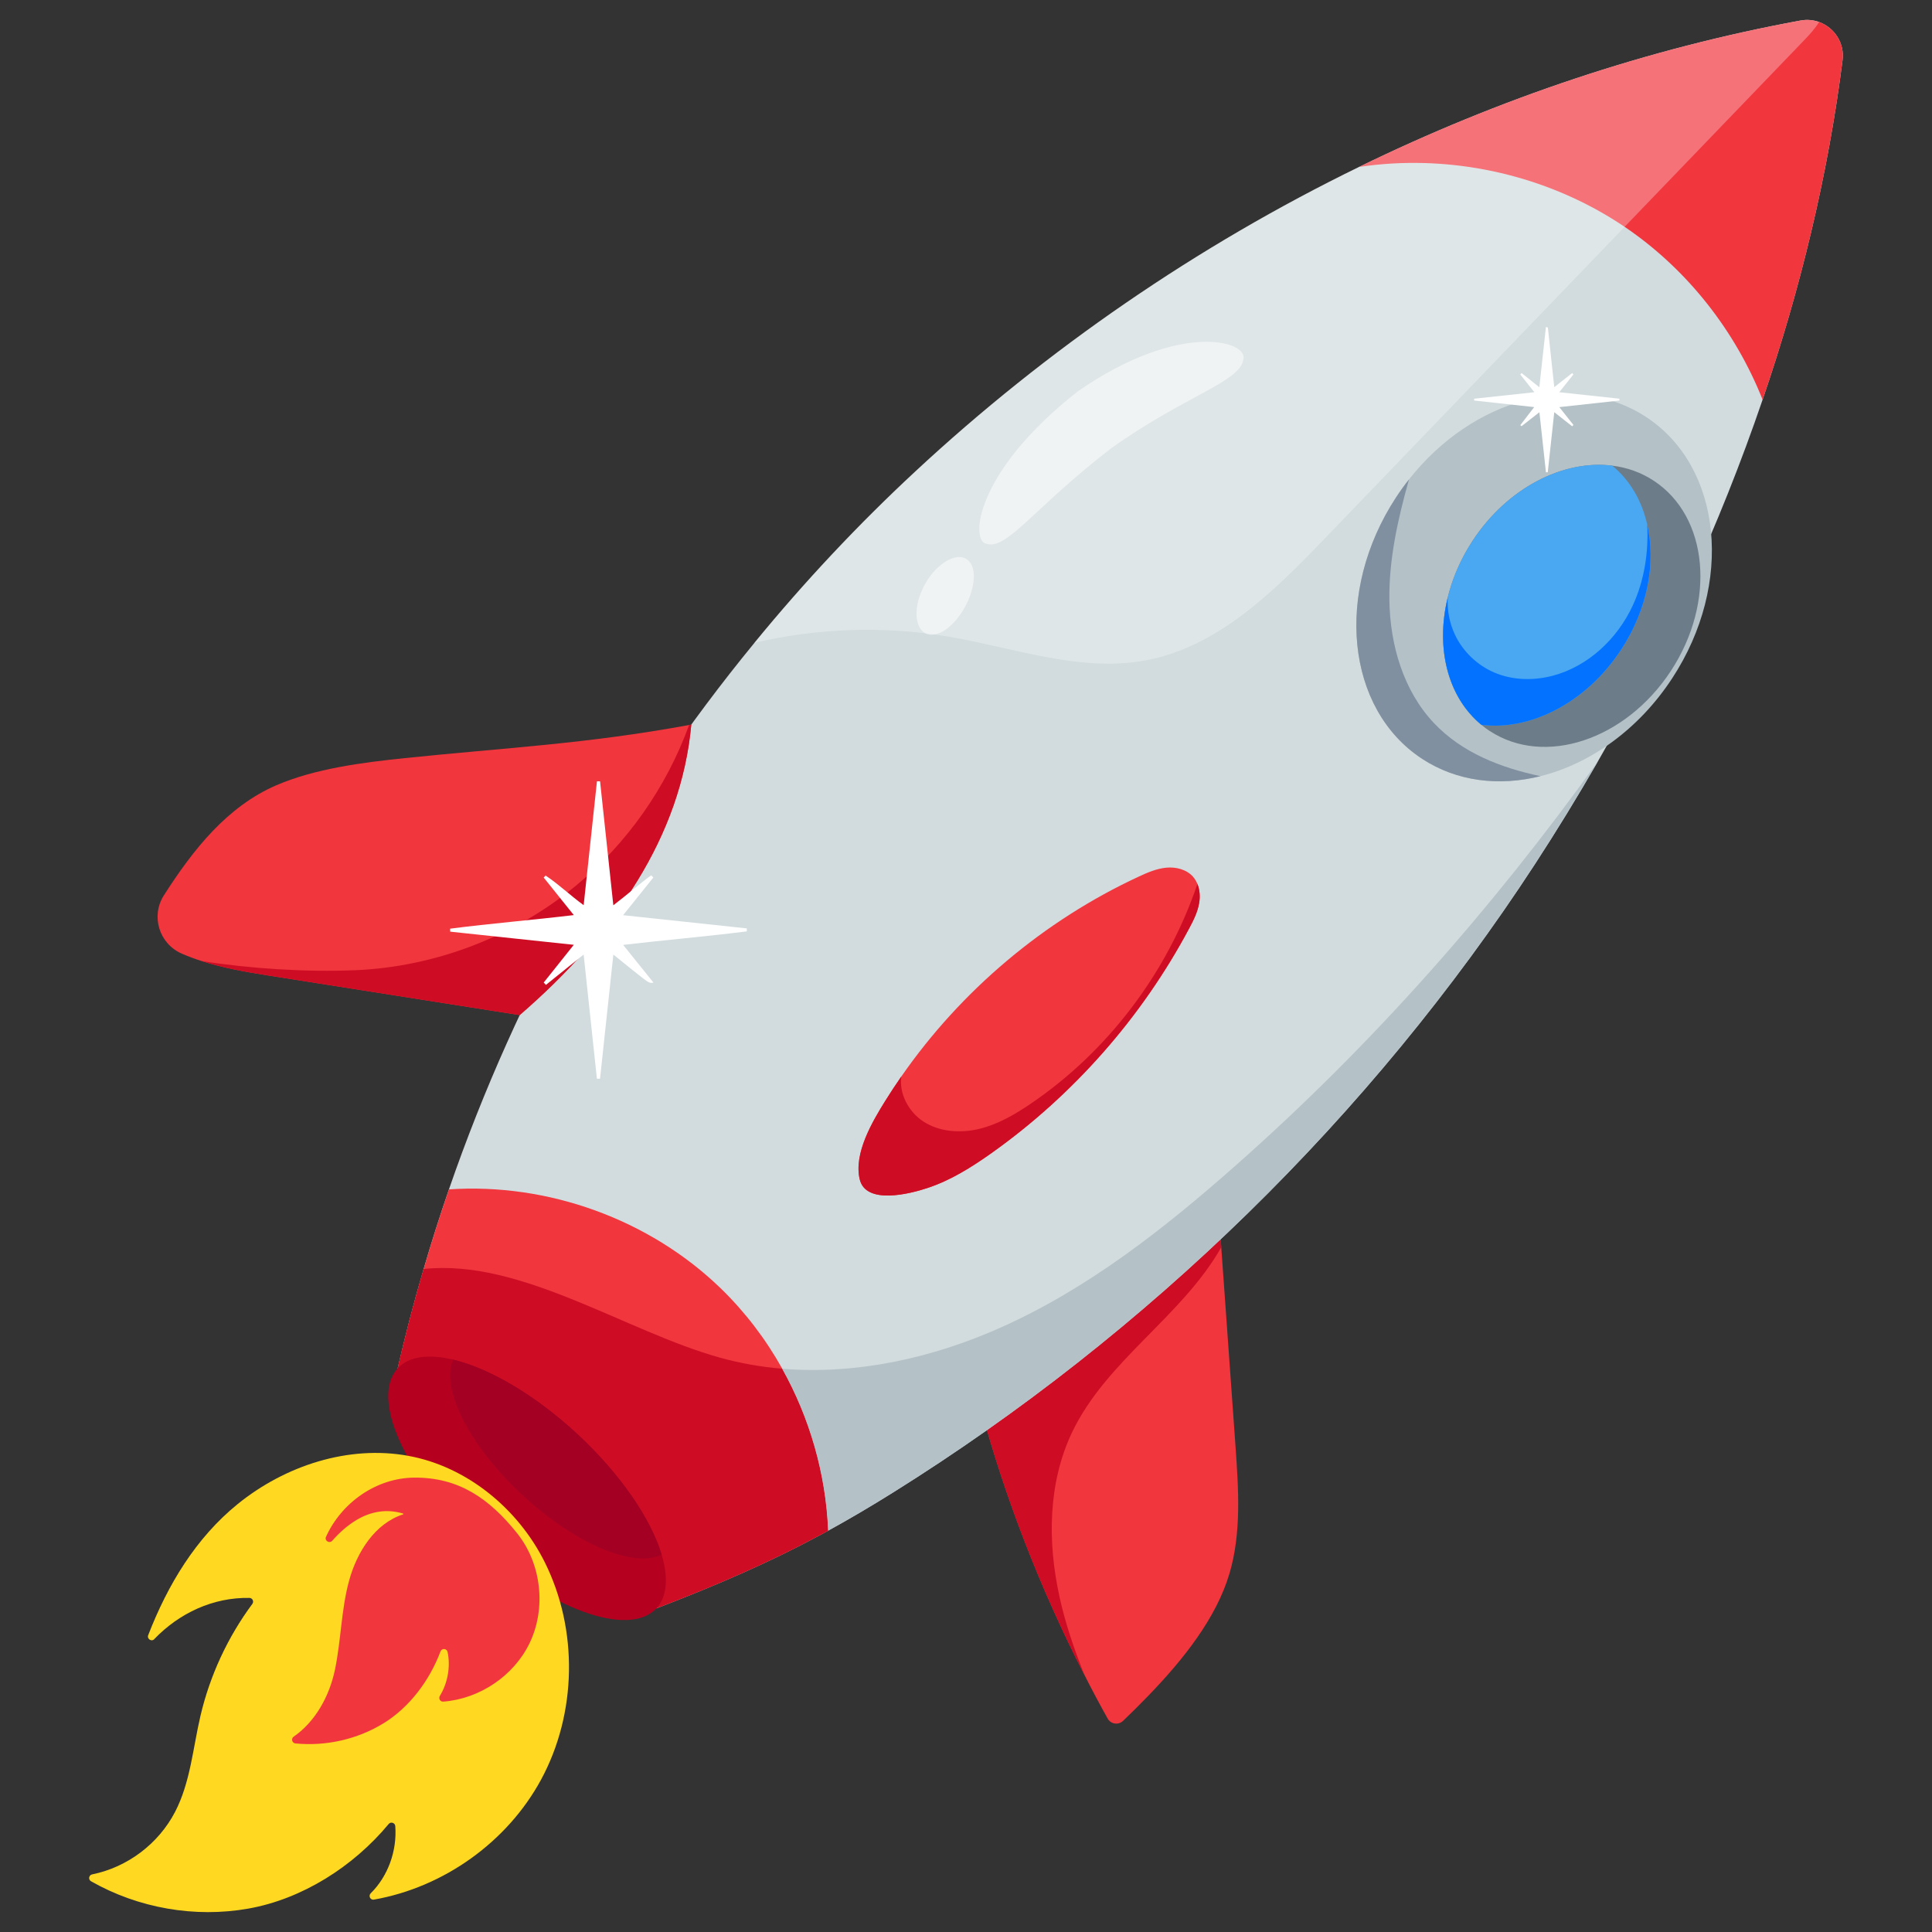 <svg id="Layer_1" enable-background="new 0 0 66 66" viewBox="0 0 66 66" xmlns="http://www.w3.org/2000/svg"><rect x="0" y="0" width="66" height="66" fill="#333333" stroke="none"/><g><path d="m41.999 53.758c-.449 1.52-1.575 2.932-2.758 4.158-.291.302-.584.592-.874.87-.158.153-.418.117-.527-.075-.275-.492-.54-.99-.795-1.495-1.503-2.935-2.727-6.075-3.572-9.23l8.205-5.968c.014.196.029.391.042.588.163 2.279.326 4.558.489 6.835.101 1.445.201 2.927-.209 4.316z" fill="#f1363e"/><path d="m36.193 54.545c.201.915.503 1.801.853 2.672-1.503-2.935-2.727-6.075-3.572-9.23l8.205-5.968c.014.196.029.391.042.588-1.335 2.36-3.922 3.866-5.094 6.317-.826 1.728-.846 3.751-.433 5.621z" fill="#ce0d24"/><path d="m62.944 2.062c-.495 3.904-1.436 7.801-2.731 11.592-1.464 4.294-3.385 8.459-5.627 12.357-.69 1.198-1.408 2.371-2.154 3.515-5.613 8.609-13.216 16.018-21.932 21.465-.77.482-1.499.909-2.21 1.3-1.937 1.059-3.742 1.836-5.865 2.652l-8.839-8.198c.262-1.14.556-2.272.886-3.393.265-.913.554-1.82.864-2.72 2.338-6.776 5.893-13.131 10.437-18.672 1.697-2.073 3.534-4.032 5.498-5.856 4.487-4.169 9.624-7.703 15.158-10.401 4.786-2.336 9.866-4.043 15.078-5.001.225-.042.442-.019.637.051.516.187.877.712.8 1.309z" fill="#d2dcde"/><path d="m28.29 52.291c-1.937 1.059-3.742 1.836-5.865 2.652l-8.839-8.198c.059-.259.12-.517.184-.774.006-.026.013-.053.019-.08.056-.232.115-.462.174-.691.046-.184.094-.366.144-.548.003-.011.006-.022.01-.034.035-.134.072-.267.109-.399l.125-.446c.042-.141.081-.281.123-.422.265-.913.554-1.82.864-2.72 3.381-.227 6.846 1.02 9.283 3.381.83.805 1.538 1.734 2.102 2.745.944 1.69 1.492 3.603 1.57 5.533z" fill="#f1363e"/><path d="m28.29 52.291c-1.937 1.059-3.742 1.836-5.865 2.652l-8.839-8.198c.059-.259.12-.517.184-.774.006-.026.013-.053.019-.08.056-.232.115-.462.174-.691.046-.184.094-.366.144-.548.003-.011.006-.022.01-.034.035-.134.072-.267.109-.399l.125-.446c.042-.141.081-.281.123-.422 3.32-.358 6.897 2.135 10.134 3.032.695.193 1.402.315 2.114.374.944 1.69 1.492 3.603 1.57 5.533z" fill="#ce0d24"/><path d="m54.586 26.01c-.69 1.198-1.408 2.371-2.154 3.515-5.613 8.609-13.216 16.018-21.932 21.465-.77.482-1.499.909-2.21 1.3-.078-1.931-.626-3.844-1.57-5.533 2.525.212 5.12-.361 7.45-1.399 2.988-1.33 5.596-3.381 8.047-5.548 4.652-4.11 8.759-8.769 12.37-13.8z" fill="#b4c1c7"/><path d="m23.616 24.752c-.351 3.817-2.606 7.105-5.862 9.925-3.071-.482-5.546-.873-8.617-1.357-.752-.118-1.523-.256-2.25-.489-.228-.073-.454-.156-.672-.251-.778-.337-1.072-1.282-.615-1.996.998-1.562 2.164-3.034 3.837-3.757 1.33-.573 2.946-.778 4.387-.928 3.433-.356 6.196-.484 9.717-1.132.024-.005.05-.01.075-.014z" fill="#f1363e"/><path d="m23.616 24.752c-.351 3.817-2.606 7.105-5.862 9.925-3.071-.482-5.546-.873-8.617-1.357-.752-.118-1.523-.256-2.25-.489 1.653.259 3.575.383 5.246.313 2.743-.115 5.439-1.151 7.556-2.9 1.741-1.439 3.08-3.355 3.852-5.477.024-.005.05-.01.075-.014z" fill="#ce0d24"/><path d="m22.425 54.943c-.949 1.024-3.697.018-6.139-2.247-2.44-2.264-3.65-4.929-2.7-5.952.384-.415 1.064-.496 1.898-.296 1.226.293 2.788 1.195 4.241 2.542 1.483 1.377 2.513 2.902 2.877 4.116.235.783.193 1.435-.178 1.836z" fill="#b5001f"/><path d="m22.602 53.107c-.941.475-2.951-.358-4.753-2.032-1.827-1.694-2.81-3.665-2.365-4.627 1.226.293 2.788 1.195 4.241 2.542 1.483 1.377 2.513 2.902 2.877 4.116z" fill="#a30023"/><path d="m57.125 23.171c-1.15 1.757-2.807 2.922-4.5 3.344-1.415.353-2.855.185-4.042-.591-2.605-1.705-3.005-5.704-.894-8.93.141-.214.287-.42.444-.616 2.172-2.759 5.666-3.729 8.098-2.135 2.606 1.705 3.007 5.702.894 8.928z" fill="#b4c1c7"/><path d="m50.893 24.974c-.101-.066-.197-.136-.287-.213-1.609-1.325-1.765-4.048-.303-6.283 1.188-1.814 3.1-2.779 4.772-2.571.503.061.985.23 1.417.514 1.872 1.226 2.136 4.133.59 6.495-1.547 2.362-4.317 3.282-6.188 2.057z" fill="#6d7c89"/><path d="m55.38 22.192c-1.188 1.816-3.103 2.78-4.773 2.569-1.161-.955-1.567-2.64-1.151-4.344.158-.658.441-1.317.848-1.939 1.188-1.814 3.1-2.779 4.772-2.571.612.501 1.014 1.207 1.196 2.012.3 1.311.018 2.886-.891 4.272z" fill="#4aa8f2"/><path d="m55.38 22.192c-1.188 1.816-3.103 2.78-4.773 2.569-1.161-.955-1.567-2.64-1.151-4.344-.022.439.064.885.255 1.281.273.567.757 1.028 1.335 1.276.624.267 1.34.283 1.996.11 1.214-.319 2.212-1.265 2.737-2.403.396-.858.541-1.814.492-2.761.3 1.311.018 2.886-.891 4.272z" fill="#0373ff"/><path d="m62.944 2.062c-.061.482-.129.965-.203 1.447-.53 3.419-1.392 6.822-2.528 10.145-.926-2.333-2.536-4.398-4.602-5.829-2.335-1.616-5.223-2.403-8.055-2.239-.377.022-.754.061-1.127.117 4.786-2.336 9.866-4.043 15.078-5.001.818-.15 1.543.537 1.437 1.361z" fill="#f1363e"/><path d="m40.966 30.841c-.051.313-.196.602-.347.883-1.618 3.032-3.949 5.68-6.752 7.67-.679.481-1.392.929-2.183 1.19-.6.2-2.105.584-2.315-.297-.211-.883.431-1.971.874-2.681.176-.283.358-.559.548-.832 2.041-2.938 4.871-5.326 8.117-6.831.299-.139.608-.271.937-.302.329-.03.685.059.907.305.065.075.117.16.153.251.081.2.097.43.061.645z" fill="#f1363e"/><path d="m5.27 55.994c.857-.89 2.011-1.43 3.251-1.407.104.002.162.12.1.204-.841 1.134-1.448 2.442-1.771 3.817-.26 1.108-.345 2.28-.87 3.29-.568 1.093-1.631 1.891-2.832 2.134-.116.024-.141.177-.038.235 1.611.918 3.546 1.258 5.373.934 1.845-.327 3.593-1.441 4.795-2.891.072-.087.216-.041.225.071.064.839-.244 1.709-.838 2.296-.089.088-.014.239.109.217 2.384-.42 4.553-1.966 5.708-4.096 1.227-2.264 1.276-5.127.127-7.432-.91-1.825-2.658-3.269-4.664-3.633-2.047-.372-4.206.337-5.823 1.646-1.43 1.158-2.394 2.761-3.059 4.48-.05.128.112.236.208.137z" fill="#fed821"/><path d="m17.667 52.38c.83 1.038 1.001 2.56.422 3.757-.541 1.118-1.711 1.9-2.947 1.993-.104.008-.17-.107-.115-.196.267-.437.369-.999.264-1.499-.027-.126-.198-.139-.243-.019-.374.989-1.055 1.907-1.946 2.454-.893.548-1.968.791-3.01.688-.115-.011-.157-.164-.061-.23.745-.514 1.222-1.388 1.41-2.281.212-1.008.213-2.057.485-3.05.268-.979.883-1.952 1.844-2.264.014-.004.014-.024-0-.028-.553-.168-1.105-.075-1.603.227-.309.187-.577.43-.816.701-.096.109-.274-0-.214-.133.528-1.167 1.715-2.011 3.013-2.022 1.506-.012 2.554.697 3.518 1.903z" fill="#f1363e"/><path d="m40.966 30.841c-.051.313-.196.602-.347.883-1.618 3.032-3.949 5.68-6.752 7.67-.679.481-1.392.929-2.183 1.19-.6.2-2.105.584-2.315-.297-.211-.883.431-1.971.874-2.681.176-.283.358-.559.548-.832-.083.586.246 1.204.747 1.535.553.361 1.266.41 1.908.257.642-.155 1.223-.493 1.769-.864 2.643-1.797 4.666-4.481 5.69-7.505.081.2.097.43.061.645z" fill="#ce0d24"/><path d="m52.625 26.515c-1.415.353-2.855.185-4.042-.591-2.605-1.705-3.005-5.704-.894-8.93.141-.214.287-.42.444-.616-.38 1.356-.693 2.742-.669 4.149.026 1.517.482 3.077 1.527 4.179.95 1.003 2.263 1.52 3.635 1.809z" fill="#8090a0"/><g fill="#fff"><path d="m62.144.752c-.142.232-.337.441-.525.637-1.622 1.686-3.246 3.374-4.871 5.062-3.823 3.973-7.648 7.948-11.47 11.921-1.745 1.816-3.658 3.722-6.134 4.185-2.228.417-4.47-.42-6.702-.803-2.207-.38-4.489-.305-6.669.204 1.697-2.073 3.534-4.032 5.498-5.856 4.487-4.169 9.624-7.703 15.158-10.401 4.786-2.336 9.866-4.043 15.078-5.001.225-.042.442-.019.637.051z" opacity=".3"/><g opacity=".5"><path d="m31.479 20.202c-.344.808-.133 1.487.343 1.481.47-.001.987-.551 1.27-1.21.268-.648.243-1.266-.161-1.417-.413-.151-1.118.346-1.452 1.146z"/><path d="m37.953 15.319c2.482-1.776 4.408-2.274 4.519-3.028.213-.64-2.164-1.349-5.657 1.082-3.566 2.799-3.667 5.158-3.106 5.204.685.225 1.66-1.274 4.244-3.257z"/></g><g><path d="m19.603 31.262c-.363-.451-.697-.867-1.03-1.283.022-.023.043-.046.065-.069.446.294.832.671 1.301 1.012.153-1.431.303-2.832.454-4.232.035-0.0.071-0.0.106-0.0.15 1.398.299 2.796.453 4.235.456-.344.859-.707 1.295-1.024.024.026.047.052.071.077-.334.415-.667.831-1.032 1.286 1.434.153 2.83.302 4.225.451.001.034.001.068.002.102-1.389.176-2.786.293-4.226.462.359.447.693.862 1.036 1.287-.141.03-.141.03-.688-.407-.215-.172-.429-.345-.682-.549-.154 1.441-.305 2.841-.455 4.241-.036-0-.071-0-.107-.001-.149-1.399-.299-2.798-.453-4.241-.446.359-.867.698-1.288 1.036-.025-.027-.051-.054-.076-.08.334-.418.667-.837 1.028-1.289-1.437-.153-2.829-.301-4.222-.449-.001-.034-.002-.068-.003-.102 1.388-.179 2.784-.292 4.226-.464z"/><path d="m52.877 11.189c.071.664.143 1.328.219 2.037.222-.175.416-.327.61-.48.015.015.03.029.045.044-.153.192-.306.385-.484.609.715.077 1.384.149 2.053.221.001.021.002.042.002.063-.669.073-1.339.146-2.053.225.175.221.329.415.482.609-.014.015-.029.031-.043.046-.193-.152-.385-.303-.612-.482-.077.713-.15 1.383-.222 2.052-.021.001-.042.002-.062.003-.073-.67-.146-1.34-.224-2.053-.216.169-.413.323-.609.476-.014-.012-.029-.023-.043-.035.149-.194.298-.388.474-.617-.703-.077-1.376-.15-2.049-.224-.001-.021-.001-.041-.002-.062.668-.072 1.336-.144 2.057-.222-.172-.216-.326-.41-.48-.604.014-.017.029-.034.043-.051.191.152.382.305.607.484.078-.712.151-1.385.225-2.058.022.006.043.012.065.019z"/></g></g></g></svg>